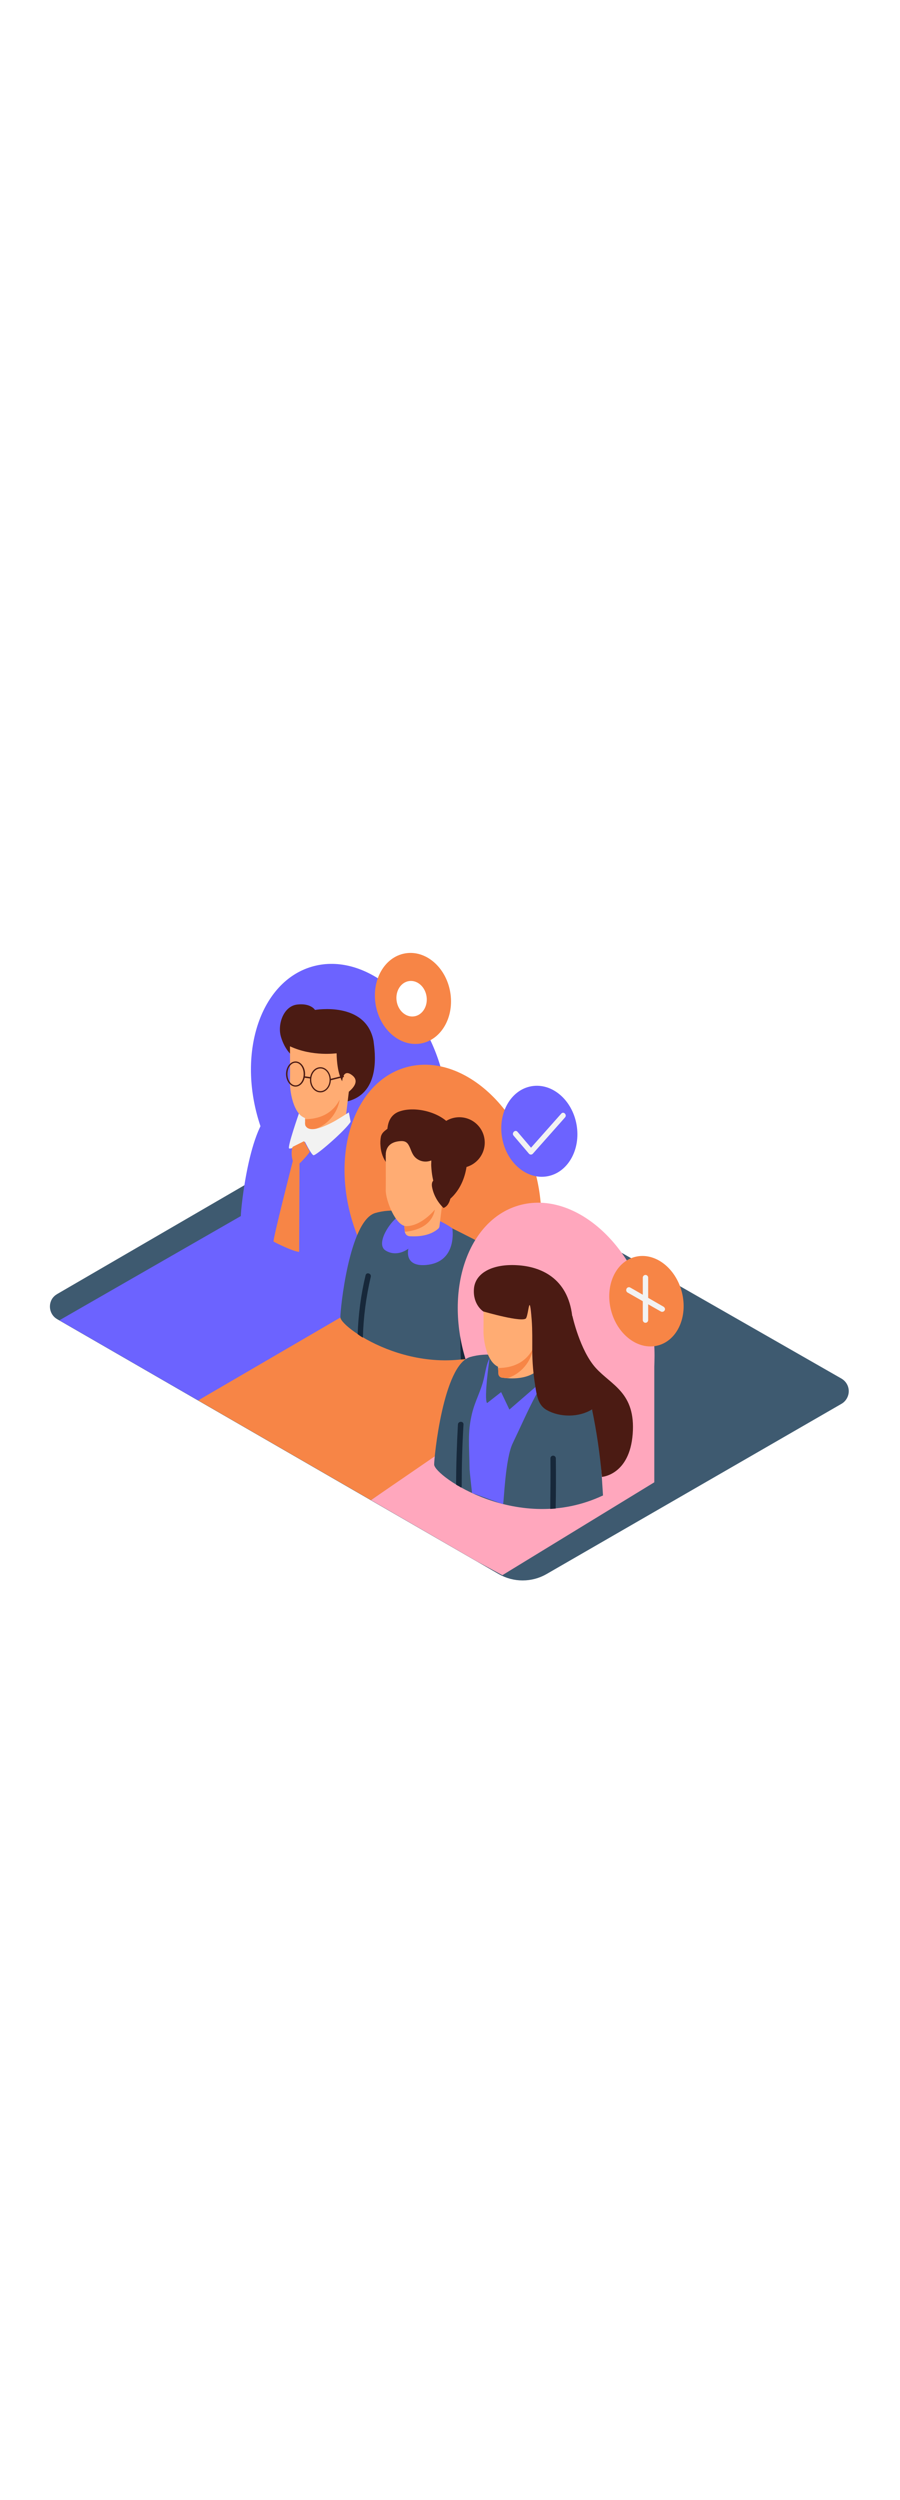 <svg version="1.1" id="Layer_1" xmlns="http://www.w3.org/2000/svg" xmlns:xlink="http://www.w3.org/1999/xlink" x="0px" y="0px" viewBox="0 0 500 500" style="width: 180px;" xml:space="preserve" data-imageid="user-status-49" imageName="User Status" class="illustrations_image">
<style type="text/css">
	.st0_user-status-49{fill:#3E5A70;}
	.st1_user-status-49{fill:#68E1FD;}
	.st2_user-status-49{opacity:0.63;fill:url(#Notif_Character_3_00000047021842966379553080000017283457216313277089_);enable-background:new    ;}
	.st3_user-status-49{fill:#4B1B13;}
	.st4_user-status-49{fill:#FFAC73;}
	.st5_user-status-49{fill:#F78546;}
	.st6_user-status-49{fill:#F2F2F2;}
	.st7_user-status-49{fill:#FFFFFF;}
	.st8_user-status-49{opacity:0.63;fill:url(#Character_2_Shadow_00000078046135368415067960000001179887257887019453_);enable-background:new    ;}
	.st9_user-status-49{fill:#17283A;}
	.st10_user-status-49{fill:#FFA7BD;}
	
		.st11_user-status-49{opacity:0.63;fill:url(#Character_1_Shadow_00000026137751345222466620000001198590519476489368_);enable-background:new    ;}
</style>
<path id="Base_user-status-49" class="st0_user-status-49" d="M31.8,274.4l171.4-99.6c2.5-1.4,5.6-1.4,8.1,0l256.2,146.6c3.9,2.3,5.2,7.2,2.9,11.1&#10;&#9;c-0.7,1.2-1.7,2.2-2.9,2.9L303.6,430c-8.2,4.7-18.3,4.7-26.5,0L31.8,288.4c-3.9-2.2-5.2-7.2-3-11.1&#10;&#9;C29.5,276.1,30.6,275.1,31.8,274.4z"/>
<g id="Blue_Line_user-status-49">
	
		<ellipse transform="matrix(0.957 -0.289 0.289 0.957 -38.77 63.122)" class="st1_user-status-49 targetColor" cx="194.2" cy="162.8" rx="52.7" ry="73.3" style="fill: rgb(108, 99, 255);"/>
	<polyline class="st1_user-status-49 targetColor" points="133.8,231.1 33,289 110.1,333.5 249.7,255.6 &#9;" style="fill: rgb(108, 99, 255);"/>
</g>
<linearGradient id="Notif_Character_3_00000002342426493201545580000015646046083931138705_-user-status-49" gradientUnits="userSpaceOnUse" x1="2104.767" y1="224.184" x2="2148.427" y2="261.884" gradientTransform="matrix(-1 0 0 -1 2341.17 502)">
	<stop offset="0" style="stop-color:#FFFFFF;stop-opacity:0"/>
	<stop offset="0.99" style="stop-color:#808080"/>
</linearGradient>
<polyline id="Notif_Character_3_user-status-49" style="opacity:0.63;fill:url(#Notif_Character_3_00000002342426493201545580000015646046083931138705_);enable-background:new    ;" points="&#10;&#9;148.1,243.1 221.5,286.1 264.1,260.2 204,225.2 "/>
<g id="Character_3_user-status-49">
	<path class="st1_user-status-49 targetColor" d="M227.6,248.1c0,0-1.4-22.4-1.9-27.9c-0.5-5-2.1-27-15.9-34c-17.4-8.8-37.5-20.2-56-14.9&#10;&#9;&#9;c-15,4.3-20.1,56.3-20,59.8C134.1,237.3,180.7,270.2,227.6,248.1z" style="fill: rgb(108, 99, 255);"/>
	<path class="st3_user-status-49" d="M161.9,141.6c0,0-3.7-3-5.8-10s1.4-17.1,9-18s9.9,3,9.9,3s28.2-5,32.5,17.1l0,0c0.8,6.2,4.2,28.6-14.1,33.6&#10;&#9;&#9;s-11.7-21.1-11.7-21.1"/>
	<path class="st4_user-status-49" d="M161.1,136.8c0,0,0.1,14.6,0,20c-0.1,5.7,2.3,21.1,11.7,20.6s19-11.4,19-13.9c0,0,9.5-5.9,4.1-10.4&#10;&#9;&#9;s-5.8,3.1-5.8,3.1s-2.9-4.2-3.1-15.5C187.1,140.6,173.7,142.7,161.1,136.8z"/>
	<path class="st4_user-status-49" d="M191.4,178.5c-4.8,4.4-12.6,5.2-19.7,4.2c-1.1-0.1-2-0.9-2.2-2c-0.1-2.2-0.3-4.4-0.4-6.6l24.7-12.1l-1.9,15.8&#10;&#9;&#9;C191.9,177.8,191.7,178.1,191.4,178.5z"/>
	<path class="st5_user-status-49" d="M174.4,183c-1-0.1-1.9-0.2-2.9-0.3c-1.1-0.1-2-0.9-2.1-2c-0.1-1.1-0.1-2.3-0.2-3.4c5.2,0,14.6-1.2,19.5-10.9&#10;&#9;&#9;C187.5,174.1,182,180.6,174.4,183z"/>
	<path class="st6_user-status-49" d="M193.8,173.5c-2,1.3-4.1,2.6-6.1,3.8c-2.9,1.8-6,3.3-9.2,4.5c-2.7,0.9-7.4,2.2-8.9-1.1&#10;&#9;&#9;c-0.1-0.6-0.2-1.2-0.1-1.9c0-0.8,0-1.5-0.1-2.2h-0.1c-1.2-0.5-2.3-1.3-3.1-2.3c-0.1-0.1-0.1-0.2-0.1-0.3l0,0c0,0-6.5,18.6-5.5,19.5&#10;&#9;&#9;s8.8-3.7,8.8-3.7s3.4,6.9,4.7,7.5s18.4-14.4,20.7-18.6L193.8,173.5z"/>
	<path class="st5_user-status-49" d="M162.7,192.6c-0.4,0.1-1.3,4.1,0,7.9c0,0,3.2,1.4,3.8,1.2s5.8-6.1,5.6-6.4s-3.2-5.8-3.2-5.8L162.7,192.6z"/>
	<path class="st5_user-status-49" d="M162.7,200.4c0,0-11.4,44.5-10.7,44.9s10.7,5.5,14.2,5.7l0.2-49.4"/>
	<path class="st3_user-status-49" d="M164.2,159.2c-2.9,0-5.3-3.1-5.3-7s2.4-7,5.3-7s5.3,3.1,5.3,7S167.1,159.2,164.2,159.2z M164.2,145.9&#10;&#9;&#9;c-2.5,0-4.5,2.8-4.5,6.3s2,6.3,4.5,6.3s4.5-2.8,4.5-6.3S166.7,145.9,164.2,145.9z"/>
	<path class="st3_user-status-49" d="M178,162.4c-3.2,0-5.8-3.1-5.8-7s2.6-7,5.8-7s5.8,3.2,5.8,7S181.2,162.4,178,162.4z M178,149.1&#10;&#9;&#9;c-2.8,0-5.1,2.8-5.1,6.3s2.3,6.3,5.1,6.3s5.1-2.8,5.1-6.3S180.8,149.1,178,149.1z"/>
	
		<rect x="170.4" y="152.3" transform="matrix(0.14 -0.99 0.99 0.14 -5.667 301.596)" class="st3_user-status-49" width="0.8" height="3.5"/>
	<rect x="183.3" y="154" transform="matrix(0.97 -0.242 0.242 0.97 -31.825 49.965)" class="st3_user-status-49" width="7.9" height="0.8"/>
</g>
<g id="Notif_Character_3-2_user-status-49">
	<ellipse transform="matrix(0.985 -0.173 0.173 0.985 -15.601 41.346)" class="st5_user-status-49" cx="229.4" cy="110.2" rx="21" ry="25.4"/>
	<ellipse transform="matrix(0.991 -0.138 0.138 0.991 -13.015 32.491)" class="st7_user-status-49" cx="228.5" cy="110.4" rx="8.4" ry="9.9"/>
</g>
<g id="Orange_Line_user-status-49">
	<polyline class="st5_user-status-49" points="189.2,287.4 110.1,333.5 206.1,388.9 315.9,315.4 &#9;"/>
	<ellipse transform="matrix(0.957 -0.291 0.291 0.957 -52.969 81.044)" class="st5_user-status-49" cx="246" cy="218.6" rx="52.6" ry="73.1"/>
</g>
<linearGradient id="Character_2_Shadow_00000061434532353995041780000005338793493409886857_-user-status-49" gradientUnits="userSpaceOnUse" x1="2052.972" y1="169.088" x2="2096.632" y2="206.788" gradientTransform="matrix(-1 0 0 -1 2341.17 502)">
	<stop offset="0" style="stop-color:#FFFFFF;stop-opacity:0"/>
	<stop offset="0.99" style="stop-color:#808080"/>
</linearGradient>
<polyline id="Character_2_Shadow_user-status-49" style="opacity:0.63;fill:url(#Character_2_Shadow_00000061434532353995041780000005338793493409886857_);enable-background:new    ;" points="&#10;&#9;199.9,298.1 273.3,341.2 315.9,315.4 255.8,280.3 "/>
<g id="Character_2_user-status-49">
	<path class="st0_user-status-49" d="M280.3,303.9c0,0-1.4-21.8-1.9-27.1c-0.5-4.9-2.1-26.2-15.5-33c-16.9-8.5-36.4-19.6-54.4-14.4&#10;&#9;&#9;c-14.6,4.2-19.6,54.7-19.4,58C189.5,293.5,234.8,325.4,280.3,303.9z"/>
	<path class="st1_user-status-49 targetColor" d="M251.3,237.9c0,0,3.1,18.9-14.7,20.4c-12.5,1-9.7-9.1-9.7-9.1s-6.1,5-12.6,1.1s4.1-18.9,9-19.9&#10;&#9;&#9;S239.7,229.8,251.3,237.9z" style="fill: rgb(108, 99, 255);"/>
	<circle class="st3_user-status-49" cx="255.2" cy="190.3" r="14.1"/>
	<path class="st3_user-status-49" d="M215.1,202.1c-2.2-2.8-3.5-6.3-3.7-9.9c-0.2-1.7-0.1-3.5,0.2-5.2c0.5-2,1.8-3,3.4-4.2c1.2-0.8,2.3-1.7,3.3-2.8&#10;&#9;&#9;c0,0,36.8-7.2,41.1,14.3l0,0c0.8,6,0.3,24.1-16.1,31.7c-16.7,7.7-9-19.6-9-19.6"/>
	<path class="st4_user-status-49" d="M224,232.6l22-10.8l-1.9,15.3c0,0-0.1,0.3-0.4,0.8c-4,3.7-10.1,4.8-16.2,4.4c-1.3-0.1-2.4-1.1-2.6-2.5&#10;&#9;&#9;C224.7,237.4,224.4,235,224,232.6z"/>
	<path class="st4_user-status-49" d="M214.4,198c0,0-1.3-7.2,6.8-8.4c2.2-0.3,4.2-0.4,5.6,1.7c1.6,2.5,1.8,5.4,4.2,7.5c2.4,2.1,5.7,2.6,8.6,1.4&#10;&#9;&#9;c0.1,2.4-0.3,4.2-3.2,5S216.6,202.7,214.4,198z"/>
	<path class="st3_user-status-49" d="M243.5,191.2c-8.8-3.1-17.1-5-26.4-3.7c-0.8,0.1-1.5,0.7-1.5,1.6c-0.7-3.7-1.6-13.1,6-16&#10;&#9;&#9;c9.5-3.6,25.4,0.9,29.9,9.5c2.2,4.2,3.2,9,3.1,13.7C251.3,193.8,247.3,192.6,243.5,191.2z"/>
	<path class="st5_user-status-49" d="M224.6,236.6l0.3,3.2c0,0,14.6-0.4,16.7-12.3L224.6,236.6z"/>
	<path class="st4_user-status-49" d="M214.3,197.3c0,0,0.1,14.1,0,19.4c-0.1,5.5,5.5,20,11.4,20c9.2,0,18.4-11.1,18.4-13.5c0,0,9.2-5.7,4-10.1&#10;&#9;&#9;s-5.6,3.1-5.6,3.1s-2.8-4.1-3-15.1C239.5,201.1,226.5,203.1,214.3,197.3z"/>
	<path class="st9_user-status-49" d="M201.2,298.4c-0.9-0.5-1.7-1.1-2.5-1.7c0.4-11,1.8-22,4.4-32.7c0.4-1.9,3.3-1.1,2.9,0.8&#10;&#9;&#9;c-2.6,11.1-4.1,22.4-4.4,33.8L201.2,298.4z"/>
	<path class="st9_user-status-49" d="M257.3,310.7c-0.4,0-0.9,0.1-1.3,0.1l-1.1-37.7c-0.1-1.9,2.9-1.9,3,0l1,37.5&#10;&#9;&#9;C258.4,310.6,257.9,310.6,257.3,310.7z"/>
	<path class="st3_user-status-49" d="M246.4,226.6c-3.3-3.2-5.6-7.3-6.4-11.8c-1.1-7,8.3-3.9,9.8-0.8S250.8,225,246.4,226.6z"/>
</g>
<g id="Notif_Character_2_user-status-49">
	<ellipse transform="matrix(0.985 -0.173 0.173 0.985 -27.305 54.593)" class="st1_user-status-49 targetColor" cx="299.6" cy="184" rx="21" ry="25.4" style="fill: rgb(108, 99, 255);"/>
	<path class="st6_user-status-49" d="M285.3,186.4l8.6,10.1c0.6,0.6,1.5,0.6,2.1,0l15.7-17.7l2.2-2.5c1.3-1.4-0.8-3.6-2.1-2.1l-15.7,17.7l-2.2,2.5&#10;&#9;&#9;h2.2l-8.6-10.1C286.2,182.8,284.1,185,285.3,186.4L285.3,186.4z"/>
</g>
<g id="Pink_Line_user-status-49">
	<path class="st10_user-status-49" d="M363.5,308.1V379l-84.4,51.6l-14-7.6l-59-34.1l71.1-48.8"/>
	
		<ellipse transform="matrix(0.957 -0.291 0.291 0.957 -72.552 102.683)" class="st10_user-status-49" cx="308.9" cy="295.2" rx="52.6" ry="73.1"/>
</g>
<linearGradient id="Character_1_Shadow_00000079478546058005939290000010054004416496072852_-user-status-49" gradientUnits="userSpaceOnUse" x1="2001.951" y1="88.779" x2="2045.621" y2="126.479" gradientTransform="matrix(-1 0 0 -1 2341.17 502)">
	<stop offset="0" style="stop-color:#FFFFFF;stop-opacity:0"/>
	<stop offset="0.99" style="stop-color:#808080"/>
</linearGradient>
<polyline id="Character_1_Shadow_user-status-49" style="opacity:0.63;fill:url(#Character_1_Shadow_00000079478546058005939290000010054004416496072852_);enable-background:new    ;" points="&#10;&#9;250.9,378.5 324.4,421.5 366.9,395.7 306.8,360.6 "/>
<g id="Character_1_user-status-49">
	<path class="st0_user-status-49" d="M335,386.3c0,0-1.4-22.4-1.9-28c-0.5-5-2.1-27-15.9-34c-17.4-8.8-37.5-20.2-56-14.9c-15,4.3-20.1,56.3-20,59.8&#10;&#9;&#9;C241.5,375.5,288.1,408.4,335,386.3z"/>
	<path class="st1_user-status-49 targetColor" d="M299.4,327c0,1.2-1.4,3-1.9,4c-4.5,8.5-8.4,17.5-12.6,26.2c-4.2,8.5-4.9,32.3-5.4,33.9&#10;&#9;&#9;c0,0.2-17.1-6.2-17.2-6.1s-1.4-12.3-1.4-13.1c-0.2-13.6-1.2-20.5,1.3-31c1.8-7.4,5-12.5,6.7-19.9c0.8-3.5,1.4-7.8,3.1-11&#10;&#9;&#9;C274,306.3,299.4,319.1,299.4,327z" style="fill: rgb(108, 99, 255);"/>
	<path class="st9_user-status-49" d="M307.1,393.7c-0.5,0-0.9,0.1-1.4,0.1c0.1-9.4,0.2-18.7,0.1-28.1c0-0.9,0.7-1.5,1.5-1.5c0.8,0,1.5,0.7,1.5,1.5&#10;&#9;&#9;c0.1,9.3,0.1,18.6-0.1,27.9L307.1,393.7z"/>
	<path class="st9_user-status-49" d="M256.3,381.9L256.3,381.9c-0.1-0.1-0.2-0.1-0.3-0.1c-0.3-0.1-0.6-0.3-0.8-0.5l-1-0.5l-0.8-0.5&#10;&#9;&#9;c0-11.1,0.4-22.2,1-33.4c0.1-2,3.2-2,3.1,0c-0.7,11.4-1,22.9-1,34.4C256.4,381.6,256.4,381.8,256.3,381.9z"/>
	<path class="st0_user-status-49" d="M272,309.9c0,0-3.3,22.8-1.4,25.1l7.8-6.1l4.6,9.7l19.4-16.8L272,309.9z"/>
	<path class="st4_user-status-49" d="M268.6,274.9c0,0,0.1,14.5,0,20c-0.1,5.7,2.3,21.1,11.7,20.6s19-11.4,19-13.9c0,0,9.5-5.9,4.1-10.4&#10;&#9;&#9;s-5.8,3.1-5.8,3.1s-2.9-4.2-3.1-15.5C294.5,278.8,281.1,280.9,268.6,274.9z"/>
	<path class="st4_user-status-49" d="M298.8,316.7c-4.8,4.4-12.5,5.2-19.7,4.2c-1.1-0.1-2-0.9-2.2-2c-0.1-2.2-0.3-4.4-0.5-6.6l24.7-12.1l-1.9,15.8&#10;&#9;&#9;C299.3,316,299.1,316.2,298.8,316.7z"/>
	<path class="st5_user-status-49" d="M281.9,321.2c-1-0.1-1.9-0.2-2.9-0.3c-1.1-0.1-2-0.9-2.1-2c-0.1-1.1-0.1-2.3-0.2-3.4c5.2,0,14.5-1.2,19.5-10.9&#10;&#9;&#9;C294.9,312.3,289.4,318.7,281.9,321.2z"/>
	<path class="st3_user-status-49" d="M331,315.5c-8.8-9.7-13-28.9-13-28.9h-0.1c-2.5-21.1-17.5-27.5-30.7-28.2c-13.4-0.8-23.2,4.2-23.9,13.1&#10;&#9;&#9;s5.2,12.6,5.2,12.6s22.3,6.5,23.8,3.7s1.8-15.5,3.1,1.2c0.4,5.5,0.3,11,0.3,16.6c0,6.7,0.6,13.5,1.7,20.1c0.8,5,1.5,10.5,6.4,13.2&#10;&#9;&#9;c7.3,4.1,17.9,4.1,25.1-0.4c2.6,12.4,4.4,24.9,5.5,37.5c0,0,15.4-1,17.1-23.9S339.8,325.2,331,315.5z"/>
</g>
<g id="Notif_Character_1_user-status-49">
	
		<ellipse transform="matrix(0.969 -0.249 0.249 0.969 -57.961 97.99)" class="st5_user-status-49" cx="358.9" cy="278.4" rx="20.3" ry="25.4"/>
	<path class="st6_user-status-49" d="M357.1,265.3v23.6c0,0.8,0.7,1.5,1.5,1.5s1.5-0.7,1.5-1.5v-23.6c0-0.8-0.7-1.5-1.5-1.5&#10;&#9;&#9;S357.1,264.5,357.1,265.3z"/>
	<path class="st6_user-status-49" d="M348.5,273.5l16.3,9.3l2.3,1.3c0.7,0.4,1.6,0.2,2.1-0.5s0.2-1.6-0.5-2.1l-16.3-9.4l-2.3-1.3&#10;&#9;&#9;c-0.7-0.4-1.6-0.1-2,0.6C347.7,272.2,347.9,273,348.5,273.5z"/>
</g>
</svg>